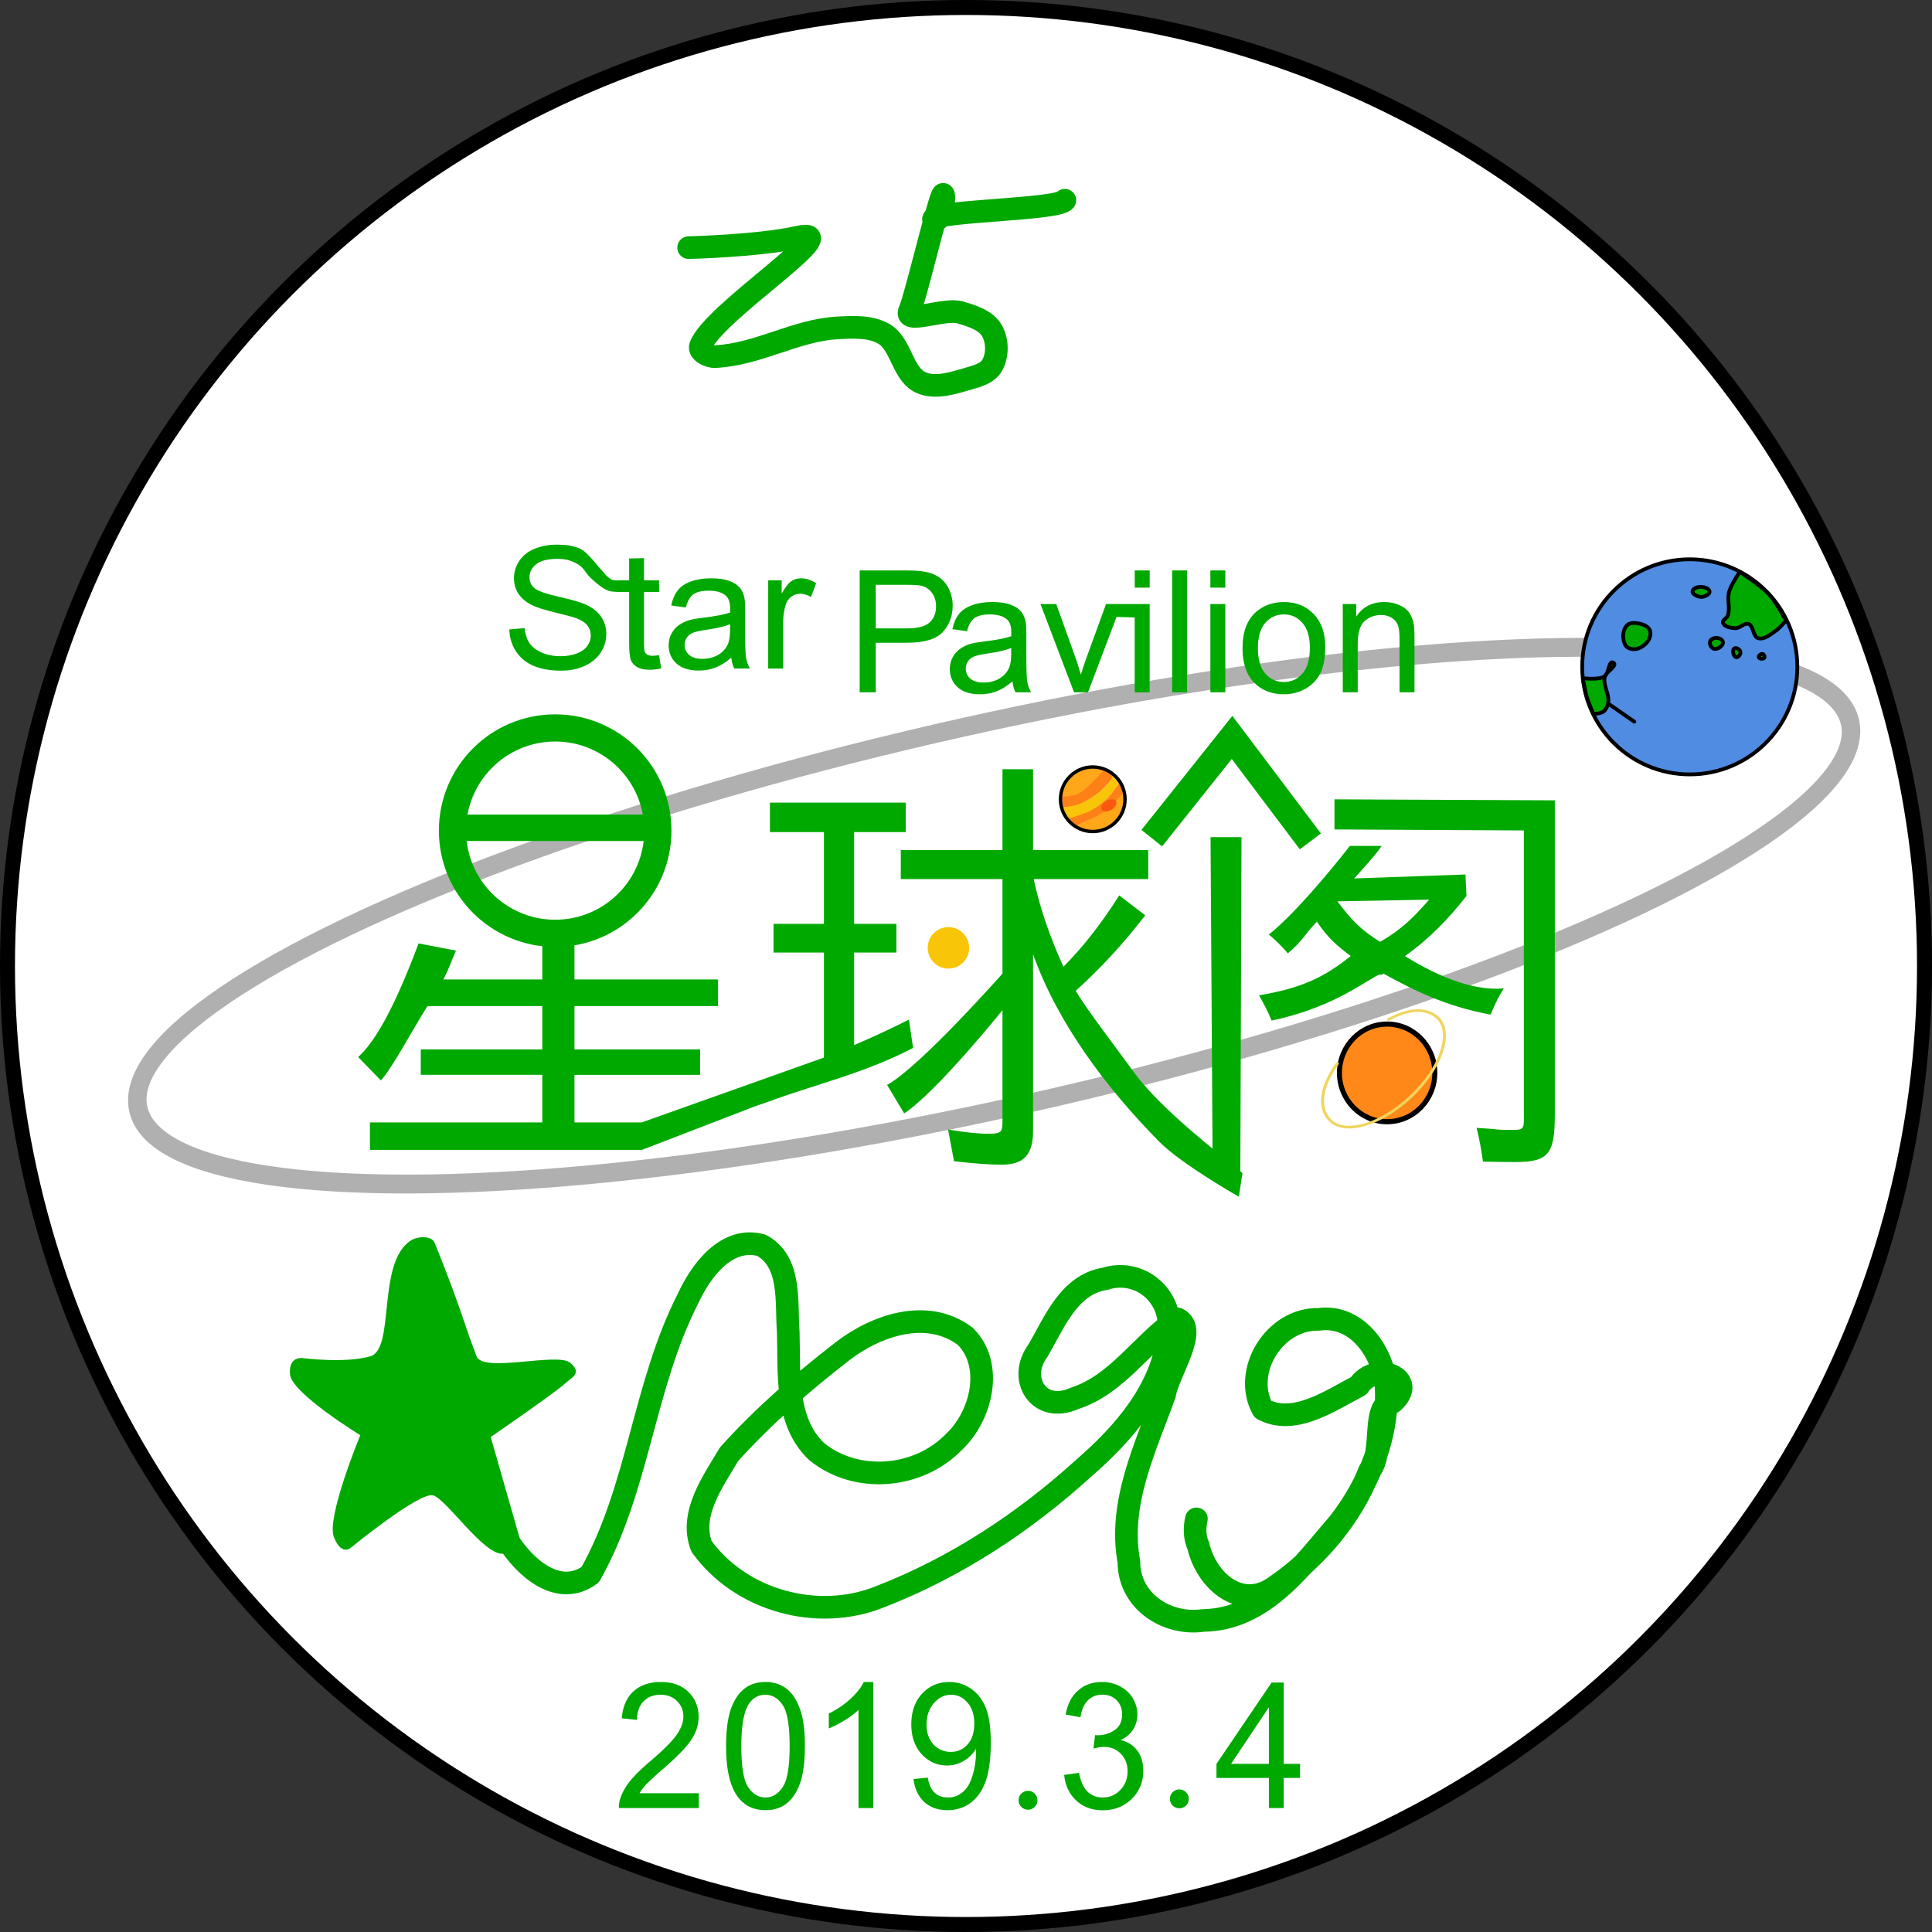 <?xml version="1.0" encoding="UTF-8" standalone="no"?>
<!-- Created with Inkscape (http://www.inkscape.org/) -->

<svg width="512" height="512" viewBox="0 0 512 512" version="1.1" id="svg1" xml:space="preserve"
  inkscape:version="1.4.2 (f4327f4, 2025-05-13)" sodipodi:docname="icon/SRPNlogo.svg"
  xmlns:inkscape="http://www.inkscape.org/namespaces/inkscape"
  xmlns:sodipodi="http://sodipodi.sourceforge.net/DTD/sodipodi-0.dtd" xmlns="http://www.w3.org/2000/svg"
  xmlns:svg="http://www.w3.org/2000/svg">
  <rect x="0" y="0" width="512" height="512" fill="#333333" stroke="none"/>
  <sodipodi:namedview id="namedview1" pagecolor="#ffffff" bordercolor="#000000" borderopacity="0.25"
    inkscape:showpageshadow="2" inkscape:pageopacity="0.0" inkscape:pagecheckerboard="0" inkscape:deskcolor="#d1d1d1"
    inkscape:document-units="px" inkscape:zoom="2" inkscape:cx="175.75" inkscape:cy="215.75"
    inkscape:window-width="2160" inkscape:window-height="1346" inkscape:window-x="-11" inkscape:window-y="-11"
    inkscape:window-maximized="1" inkscape:current-layer="layer2" />
  <defs id="defs1" />
  <g inkscape:groupmode="layer" id="layer2" inkscape:label="图层 2">
    <circle style="fill:#ffffff;fill-opacity:1;stroke:#000000;stroke-width:3.969;stroke-dasharray:none;stroke-opacity:1"
      id="path1" cx="256" cy="256" r="254.016" inkscape:label="circle" />
    <path
      style="fill:#00a900;fill-opacity:1;fill-rule:nonzero;stroke:#000000;stroke-width:4;stroke-linecap:round;stroke-linejoin:round;stroke-dasharray:none;stroke-opacity:0"
      d="m 76.866,364.266 c -0.494,-4.993 3.384,-4.351 3.384,-4.351 0,0 11.215,1.451 17.887,-0.483 6.672,-1.935 1.622,-24.856 10.756,-30.698 1.773,-1.134 5.494,-1.346 6.285,0.604 6.938,17.127 7.513,20.7 11.119,30.094 1.727,4.499 21.36,-1.11 24.776,1.692 3.416,2.802 0.261,4.049 -1.088,5.318 -2.726,2.566 -19.942,14.382 -19.942,14.382 l 7.614,26.589 c 0,0 0.494,4.357 -4.593,4.351 -5.086,-0.006 -14.709,-14.351 -18.25,-15.47 -3.54,-1.119 -21.875,13.899 -21.875,13.899 0,0 -2.47,2.254 -4.472,-2.901 -2.002,-5.155 7.01,-26.951 7.01,-26.951 0,0 -18.118,-11.081 -18.612,-16.074 z"
      id="path4" inkscape:label="star" sodipodi:nodetypes="zczssszccczzczcz" />
    <path
      style="fill:#00a900;fill-opacity:0;fill-rule:nonzero;stroke:#00a900;stroke-width:6;stroke-linecap:round;stroke-linejoin:round;stroke-dasharray:none;stroke-opacity:1"
      d="m 134.513,408.155 c 4.352,7.091 13.471,15.378 21.895,9.158 12.843,-22.716 14.055,-49.94 25.905,-73.143 3.371,-7.351 10.197,-16.698 19.47,-14.159 8.075,4.365 6.506,15.24 7.11,23.001 0.328,10.727 -0.963,23.682 7.582,31.721 10.641,8.539 26.975,7.08 36.363,-2.646 7.245,-6.797 10.606,-20.324 2.98,-27.936 -10.041,-7.582 -23.542,-2.991 -32.547,3.948 -10.687,8.268 -21.028,17.233 -30.064,27.291 -4.204,7.114 -10.636,15.845 -7.294,24.422 10.427,14.449 30.793,19.984 47.27,13.358 20.023,-7.759 38.236,-19.733 54.093,-34.16 10.556,-9.149 20.675,-20.81 22.322,-35.193 1.748,-9.876 -7.283,-17.966 -16.796,-14.914 -9.513,1.504 -13.392,11.581 -17.696,18.971 -5.659,7.546 0.265,16.969 9.696,12.691 11.339,-3.666 17.796,-14.581 27.23,-21.043 5.785,2.686 -2.508,14.321 -3.349,19.863 -5.097,14.281 -12.394,28.913 -9.517,44.513 0.006,10.367 9.968,16.94 19.739,15.532 16.248,-0.187 26.385,-14.843 36.003,-25.923 8.016,-10.317 13.378,-23.637 12.358,-36.82 -1.068,-8.843 -7.899,-18.434 -17.831,-17.044 -11.579,-0.28 -20.369,13.675 -14.773,23.815 8.261,4.468 17.939,-2.307 25.423,-6.215 4.362,-6.718 16.154,-1.927 8.958,4.391 -5.729,0.277 -2.072,13.367 -6.08,18.095 -4.827,12.284 -13.827,22.958 -24.61,30.431 -9.229,7.095 -18.615,-1.118 -20.783,-10.467 -1.027,-2.231 -1.048,-4.819 -0.513,-7.179"
      id="path5" inkscape:label="xqg" />
    <ellipse
      style="display:inline;fill:#00a900;fill-opacity:0;fill-rule:nonzero;stroke:#b0b0b0;stroke-width:4.948;stroke-linecap:round;stroke-linejoin:round;stroke-dasharray:none;stroke-opacity:1"
      id="path6" ry="50.595" rx="232.502" cy="294.775" cx="220.106"
      transform="matrix(0.976,-0.218,0.165,0.986,0,0)" inkscape:label="orbit" />
    <path id="text5"
      style="font-size:45.6px;font-family:Arial;-inkscape-font-specification:'Arial, Normal';fill:#00a900;stroke:#00a900;stroke-width:22.8;stroke-linecap:round;stroke-linejoin:round;stroke-opacity:0"
      inkscape:label="2019.03.04" transform="scale(0.981,1.019)"
      d="m 188.772,466.36 v 3.852 h -21.575 c -0.03,-0.965 0.126,-1.893 0.468,-2.783 0.549,-1.47 1.425,-2.917 2.627,-4.342 1.217,-1.425 2.969,-3.073 5.255,-4.943 3.548,-2.909 5.945,-5.21 7.192,-6.902 1.247,-1.707 1.87,-3.318 1.87,-4.832 0,-1.588 -0.571,-2.924 -1.714,-4.008 -1.128,-1.098 -2.605,-1.648 -4.431,-1.648 -1.93,0 -3.473,0.579 -4.631,1.737 -1.158,1.158 -1.744,2.761 -1.759,4.809 l -4.119,-0.423 c 0.282,-3.073 1.343,-5.411 3.184,-7.014 1.841,-1.618 4.312,-2.427 7.414,-2.427 3.132,0 5.611,0.868 7.437,2.605 1.826,1.737 2.739,3.889 2.739,6.457 0,1.306 -0.267,2.59 -0.802,3.852 -0.534,1.262 -1.425,2.59 -2.672,3.986 -1.232,1.395 -3.288,3.31 -6.168,5.744 -2.405,2.019 -3.948,3.392 -4.631,4.119 -0.683,0.713 -1.247,1.432 -1.692,2.16 z m 7.374,-12.246 c 0,-3.859 0.393,-6.962 1.18,-9.307 0.802,-2.36 1.982,-4.178 3.54,-5.455 1.573,-1.277 3.548,-1.915 5.923,-1.915 1.752,0 3.288,0.356 4.609,1.069 1.321,0.698 2.412,1.714 3.273,3.05 0.861,1.321 1.536,2.939 2.026,4.854 0.49,1.9 0.735,4.468 0.735,7.704 0,3.83 -0.393,6.925 -1.18,9.285 -0.787,2.345 -1.967,4.164 -3.54,5.455 -1.559,1.277 -3.533,1.915 -5.923,1.915 -3.147,0 -5.618,-1.128 -7.414,-3.384 -2.152,-2.716 -3.228,-7.14 -3.228,-13.27 z m 4.119,0 c 0,5.359 0.623,8.928 1.87,10.71 1.262,1.766 2.813,2.65 4.653,2.65 1.841,0 3.384,-0.891 4.631,-2.672 1.262,-1.781 1.893,-5.344 1.893,-10.687 0,-5.373 -0.631,-8.943 -1.893,-10.71 -1.247,-1.766 -2.805,-2.65 -4.676,-2.65 -1.841,0 -3.31,0.779 -4.409,2.338 -1.38,1.989 -2.071,5.663 -2.071,11.021 z m 35.654,16.098 h -4.008 v -25.538 c -0.965,0.92 -2.234,1.841 -3.807,2.761 -1.559,0.92 -2.961,1.611 -4.208,2.071 v -3.874 c 2.241,-1.054 4.201,-2.33 5.878,-3.83 1.677,-1.499 2.865,-2.954 3.562,-4.364 h 2.583 z m 10.866,-7.548 3.852,-0.356 c 0.327,1.811 0.95,3.125 1.87,3.941 0.92,0.816 2.1,1.225 3.54,1.225 1.232,0 2.308,-0.282 3.228,-0.846 0.935,-0.564 1.7,-1.314 2.293,-2.249 0.594,-0.95 1.091,-2.227 1.492,-3.83 0.401,-1.603 0.601,-3.236 0.601,-4.898 0,-0.178 -0.007,-0.445 -0.022,-0.802 -0.802,1.277 -1.9,2.316 -3.295,3.117 -1.38,0.787 -2.88,1.18 -4.498,1.18 -2.702,0 -4.987,-0.98 -6.858,-2.939 -1.87,-1.959 -2.805,-4.542 -2.805,-7.748 0,-3.31 0.972,-5.975 2.917,-7.993 1.959,-2.019 4.409,-3.028 7.348,-3.028 2.123,0 4.06,0.571 5.811,1.714 1.766,1.143 3.102,2.776 4.008,4.898 0.92,2.108 1.38,5.166 1.38,9.173 0,4.171 -0.453,7.496 -1.358,9.975 -0.905,2.464 -2.256,4.342 -4.052,5.633 -1.781,1.291 -3.874,1.937 -6.279,1.937 -2.553,0 -4.639,-0.705 -6.257,-2.115 -1.618,-1.425 -2.59,-3.421 -2.917,-5.989 z m 16.41,-14.406 c 0,-2.301 -0.616,-4.127 -1.848,-5.477 -1.217,-1.351 -2.687,-2.026 -4.409,-2.026 -1.781,0 -3.332,0.727 -4.653,2.182 -1.321,1.455 -1.982,3.34 -1.982,5.655 0,2.078 0.623,3.77 1.87,5.077 1.262,1.291 2.813,1.937 4.653,1.937 1.855,0 3.377,-0.646 4.564,-1.937 1.202,-1.306 1.804,-3.11 1.804,-5.411 z m 24.288,13.337 4.008,-0.534 c 0.46,2.271 1.239,3.911 2.338,4.921 1.113,0.995 2.464,1.492 4.052,1.492 1.885,0 3.473,-0.653 4.765,-1.959 1.306,-1.306 1.959,-2.924 1.959,-4.854 0,-1.841 -0.601,-3.355 -1.804,-4.542 -1.202,-1.202 -2.731,-1.804 -4.587,-1.804 -0.757,0 -1.7,0.148 -2.828,0.445 l 0.445,-3.518 c 0.267,0.03 0.482,0.044 0.646,0.044 1.707,0 3.243,-0.445 4.609,-1.336 1.366,-0.891 2.048,-2.264 2.048,-4.119 0,-1.47 -0.497,-2.687 -1.492,-3.652 -0.995,-0.965 -2.279,-1.447 -3.852,-1.447 -1.559,0 -2.857,0.49 -3.896,1.47 -1.039,0.98 -1.707,2.449 -2.004,4.409 l -4.008,-0.712 c 0.49,-2.687 1.603,-4.765 3.34,-6.234 1.737,-1.484 3.896,-2.227 6.479,-2.227 1.781,0 3.421,0.386 4.921,1.158 1.499,0.757 2.642,1.796 3.429,3.117 0.802,1.321 1.202,2.724 1.202,4.208 0,1.41 -0.379,2.694 -1.136,3.852 -0.757,1.158 -1.878,2.078 -3.362,2.761 1.93,0.445 3.429,1.373 4.498,2.783 1.069,1.395 1.603,3.147 1.603,5.255 0,2.85 -1.039,5.269 -3.117,7.259 -2.078,1.974 -4.705,2.961 -7.882,2.961 -2.865,0 -5.247,-0.854 -7.147,-2.561 -1.885,-1.707 -2.961,-3.919 -3.228,-6.635 z m 55.298,8.617 v -7.815 h -14.161 v -3.674 l 14.896,-21.152 h 3.273 v 21.152 h 4.409 v 3.674 h -4.409 v 7.815 z m 0,-11.489 v -14.717 l -10.22,14.717 z m -62.519,9.469 a 2.549,2.452 0 0 1 -2.549,2.452 2.549,2.452 0 0 1 -2.549,-2.452 2.549,2.452 0 0 1 2.549,-2.452 2.549,2.452 0 0 1 2.549,2.452 z m 40.875,-0.363 a 2.549,2.452 0 0 1 -2.549,2.452 2.549,2.452 0 0 1 -2.549,-2.452 2.549,2.452 0 0 1 2.549,-2.452 2.549,2.452 0 0 1 2.549,2.452 z" />
    <path
      style="fill:#00a900;fill-opacity:0;fill-rule:nonzero;stroke:#00a900;stroke-width:6;stroke-linecap:round;stroke-linejoin:round;stroke-dasharray:none;stroke-opacity:1"
      d="m 182.496,65.626 c 0,0 18.629,-0.443 29.006,-2.78 13.743,-3.094 -22.794,20.146 -25.864,28.885 -0.526,1.498 2.282,2.862 3.867,2.78 11.641,-0.606 21.395,-7.046 32.511,-7.614 4.097,-0.209 8.655,-0.482 12.207,1.571 4.679,2.705 4.889,10.688 9.819,12.902 3.75,1.684 8.352,0.216 12.298,-0.938 2.37,-0.693 5.259,-1.386 6.526,-3.505 1.592,-2.662 1.557,-6.623 0,-9.306 -1.63,-2.809 -5.341,-3.93 -8.46,-4.834 -4.26,-1.236 -15.186,3.408 -13.294,-0.604 1.389,-2.946 6.902,-26.344 8.581,-30.335 0.809,-1.923 0.511,4.823 -1.088,6.164 -0.309,0.259 -1.385,0.362 -1.209,0 1.073,-2.196 33.304,-2.437 34.807,-4.955"
      id="path7" inkscape:label="z5" sodipodi:nodetypes="csssaaaaaaassasc" />
    <path
      d="m 163.824,156.87 v -3.084 m 29.977,20.506 c -1.468,1.248 -2.885,2.129 -4.251,2.643 -1.351,0.514 -2.805,0.771 -4.361,0.771 -2.57,0 -4.545,-0.624 -5.925,-1.872 -1.38,-1.263 -2.07,-2.871 -2.07,-4.824 0,-1.145 0.257,-2.188 0.771,-3.128 0.529,-0.954 1.211,-1.718 2.048,-2.291 0.852,-0.573 1.806,-1.006 2.863,-1.3 0.778,-0.206 1.953,-0.404 3.524,-0.595 3.201,-0.382 5.558,-0.837 7.07,-1.366 0.015,-0.543 0.022,-0.888 0.022,-1.035 0,-1.615 -0.374,-2.753 -1.123,-3.414 -1.013,-0.896 -2.518,-1.344 -4.515,-1.344 -1.865,0 -3.245,0.33 -4.141,0.991 -0.881,0.646 -1.534,1.799 -1.96,3.458 l -3.877,-0.529 c 0.352,-1.659 0.932,-2.996 1.74,-4.009 0.808,-1.028 1.975,-1.813 3.502,-2.357 1.527,-0.558 3.297,-0.837 5.308,-0.837 1.997,0 3.62,0.235 4.868,0.705 1.248,0.47 2.166,1.065 2.753,1.784 0.587,0.705 0.999,1.601 1.233,2.687 0.132,0.675 0.198,1.894 0.198,3.656 v 5.286 c 0,3.686 0.081,6.02 0.242,7.004 0.176,0.969 0.514,1.902 1.013,2.797 h -4.141 c -0.411,-0.822 -0.675,-1.784 -0.793,-2.885 z M 193.471,165.438 c -1.439,0.587 -3.598,1.087 -6.476,1.498 -1.63,0.235 -2.783,0.499 -3.458,0.793 -0.675,0.294 -1.197,0.727 -1.564,1.3 -0.367,0.558 -0.551,1.182 -0.551,1.872 0,1.057 0.396,1.938 1.189,2.643 0.808,0.705 1.982,1.057 3.524,1.057 1.527,0 2.885,-0.33 4.075,-0.991 1.189,-0.675 2.063,-1.593 2.621,-2.753 0.426,-0.896 0.639,-2.217 0.639,-3.965 z m 10.11,11.74 v -23.392 h 3.568 v 3.546 c 0.91,-1.659 1.747,-2.753 2.511,-3.282 0.778,-0.529 1.63,-0.793 2.555,-0.793 1.336,0 2.695,0.426 4.075,1.278 l -1.366,3.678 c -0.969,-0.573 -1.938,-0.859 -2.907,-0.859 -0.866,0 -1.645,0.264 -2.335,0.793 -0.69,0.514 -1.182,1.233 -1.476,2.159 -0.441,1.41 -0.661,2.951 -0.661,4.625 v 12.246 z m 24.238,6.285 v -32.29 h 12.18 c 2.144,0 3.781,0.103 4.912,0.308 1.586,0.264 2.915,0.771 3.987,1.52 1.072,0.734 1.931,1.769 2.577,3.106 0.661,1.336 0.991,2.805 0.991,4.405 0,2.746 -0.874,5.073 -2.621,6.982 -1.747,1.894 -4.904,2.841 -9.471,2.841 h -8.282 v 13.128 z m 4.273,-16.938 h 8.348 c 2.761,0 4.721,-0.514 5.881,-1.542 1.16,-1.028 1.74,-2.474 1.74,-4.339 0,-1.351 -0.345,-2.504 -1.035,-3.458 -0.675,-0.969 -1.571,-1.608 -2.687,-1.916 -0.72,-0.191 -2.048,-0.286 -3.987,-0.286 h -8.26 z m 36.221,14.053 c -1.468,1.248 -2.885,2.129 -4.251,2.643 -1.351,0.514 -2.805,0.771 -4.361,0.771 -2.57,0 -4.545,-0.624 -5.925,-1.872 -1.38,-1.263 -2.07,-2.871 -2.07,-4.824 0,-1.145 0.257,-2.188 0.771,-3.128 0.529,-0.954 1.211,-1.718 2.048,-2.291 0.852,-0.573 1.806,-1.006 2.863,-1.3 0.778,-0.206 1.953,-0.404 3.524,-0.595 3.201,-0.382 5.558,-0.837 7.07,-1.366 0.015,-0.543 0.022,-0.888 0.022,-1.035 0,-1.615 -0.374,-2.753 -1.123,-3.414 -1.013,-0.896 -2.518,-1.344 -4.515,-1.344 -1.865,0 -3.245,0.33 -4.141,0.991 -0.881,0.646 -1.534,1.799 -1.96,3.458 l -3.877,-0.529 c 0.352,-1.659 0.932,-2.996 1.74,-4.009 0.808,-1.028 1.975,-1.813 3.502,-2.357 1.527,-0.558 3.297,-0.837 5.308,-0.837 1.997,0 3.62,0.235 4.868,0.705 1.248,0.47 2.166,1.065 2.753,1.784 0.587,0.705 0.999,1.601 1.233,2.687 0.132,0.675 0.198,1.894 0.198,3.656 v 5.286 c 0,3.686 0.081,6.02 0.242,7.004 0.176,0.969 0.514,1.902 1.013,2.797 h -4.141 c -0.411,-0.822 -0.675,-1.784 -0.793,-2.885 z m -0.33,-8.854 c -1.439,0.587 -3.598,1.087 -6.476,1.498 -1.63,0.235 -2.783,0.499 -3.458,0.793 -0.675,0.294 -1.197,0.727 -1.564,1.3 -0.367,0.558 -0.551,1.182 -0.551,1.872 0,1.057 0.396,1.938 1.189,2.643 0.808,0.705 1.982,1.057 3.524,1.057 1.527,0 2.885,-0.33 4.075,-0.991 1.189,-0.675 2.063,-1.593 2.621,-2.753 0.426,-0.896 0.639,-2.217 0.639,-3.965 z m 32.731,-15.991 v -4.559 h 3.965 v 4.559 z m 9.912,27.731 v -32.29 h 3.965 v 32.29 z m 10.132,-27.731 v -4.559 h 3.965 v 4.559 z m 0,27.731 v -23.392 h 3.965 v 23.392 z m 8.524,-11.696 c 0,-4.332 1.204,-7.54 3.612,-9.625 2.012,-1.733 4.464,-2.599 7.357,-2.599 3.216,0 5.844,1.057 7.885,3.172 2.041,2.1 3.062,5.007 3.062,8.722 0,3.01 -0.455,5.382 -1.366,7.114 -0.896,1.718 -2.21,3.054 -3.943,4.009 -1.718,0.954 -3.598,1.432 -5.639,1.432 -3.275,0 -5.925,-1.05 -7.951,-3.15 -2.012,-2.1 -3.018,-5.125 -3.018,-9.075 z m 4.075,0 c 0,2.996 0.653,5.242 1.96,6.74 1.307,1.483 2.951,2.225 4.934,2.225 1.968,0 3.605,-0.749 4.912,-2.247 1.307,-1.498 1.96,-3.781 1.96,-6.85 0,-2.893 -0.661,-5.081 -1.982,-6.564 -1.307,-1.498 -2.937,-2.247 -4.89,-2.247 -1.982,0 -3.627,0.742 -4.934,2.225 -1.307,1.483 -1.96,3.722 -1.96,6.718 z m 22.489,11.696 v -23.392 h 3.568 v 3.326 c 1.718,-2.57 4.2,-3.855 7.445,-3.855 1.41,0 2.702,0.257 3.877,0.771 1.189,0.499 2.078,1.16 2.665,1.982 0.587,0.822 0.999,1.799 1.233,2.929 0.147,0.734 0.22,2.019 0.22,3.855 v 14.383 h -3.965 v -14.229 c 0,-1.615 -0.154,-2.819 -0.463,-3.612 -0.308,-0.808 -0.859,-1.446 -1.652,-1.916 -0.778,-0.485 -1.696,-0.727 -2.753,-0.727 -1.689,0 -3.15,0.536 -4.383,1.608 -1.219,1.072 -1.828,3.106 -1.828,6.101 v 12.775 z m -192.021,-29.676 c 0,0 -1.134,0.069 -1.632,-0.157 -1.32,-0.599 -2.167,-1.932 -3.166,-2.983 -0.67,-0.704 -1.212,-1.523 -1.89,-2.22 -1.015,-1.044 -1.94,-2.279 -3.246,-2.922 -1.922,-0.947 -3.928,-1.167 -6.321,-1.167 -2.173,0 -4.148,0.367 -5.925,1.101 -1.777,0.734 -3.128,1.813 -4.053,3.238 -0.925,1.41 -1.388,2.929 -1.388,4.559 0,1.483 0.374,2.827 1.123,4.031 0.764,1.189 1.916,2.188 3.458,2.996 1.189,0.631 3.267,1.307 6.233,2.026 2.966,0.705 4.882,1.226 5.749,1.564 1.351,0.514 2.32,1.153 2.907,1.916 0.587,0.749 0.881,1.63 0.881,2.643 0,0.999 -0.308,1.924 -0.925,2.775 -0.602,0.837 -1.527,1.498 -2.775,1.982 -1.248,0.485 -2.687,0.727 -4.317,0.727 -1.836,0 -3.487,-0.316 -4.956,-0.947 -1.468,-0.646 -2.555,-1.483 -3.26,-2.511 -0.69,-1.043 -1.131,-2.371 -1.322,-3.987 l -4.031,0.352 c 0.059,2.159 0.646,4.097 1.762,5.815 1.131,1.703 2.68,2.981 4.647,3.833 1.982,0.852 4.435,1.278 7.357,1.278 2.305,0 4.376,-0.418 6.211,-1.255 1.85,-0.852 3.267,-2.034 4.251,-3.546 0.984,-1.527 1.476,-3.15 1.476,-4.868 0,-1.733 -0.448,-3.26 -1.344,-4.581 -0.896,-1.336 -2.283,-2.438 -4.163,-3.304 -1.292,-0.587 -3.678,-1.27 -7.158,-2.048 -3.465,-0.793 -5.609,-1.564 -6.432,-2.313 -0.837,-0.749 -1.255,-1.703 -1.255,-2.863 0,-1.336 0.587,-2.474 1.762,-3.414 1.189,-0.954 3.076,-1.432 5.661,-1.432 2.482,0 3.962,0.544 5.617,1.564 1.381,0.851 2.059,2.524 3.272,3.6 1.411,1.252 2.852,2.597 4.61,3.281 0.808,0.315 2.581,0.322 2.581,0.322 m 0,4e-5 h 2.907 v 13.458 c 0,2.379 0.162,3.943 0.485,4.692 0.323,0.734 0.881,1.329 1.674,1.784 0.793,0.455 1.909,0.683 3.348,0.683 0.881,0 1.88,-0.117 2.996,-0.352 l -0.573,-3.502 c -0.72,0.103 -1.3,0.154 -1.74,0.154 -0.587,0 -1.043,-0.095 -1.366,-0.286 -0.308,-0.191 -0.536,-0.448 -0.683,-0.771 -0.132,-0.323 -0.198,-1.05 -0.198,-2.181 v -13.678 h 3.987 v -3.084 h -3.987 v -5.875 l -3.943,0.083 v 5.793 h -2.907 m 136.889,6.285 h 3.965 v 23.392 h -3.965 v -19.821 l -4.81,-0.173 m 0,0 -7.568,19.994 h -3.7 l -8.899,-23.392 h 4.185 l 5.022,14.009 c 0.543,1.512 1.043,3.084 1.498,4.714 0.352,-1.233 0.844,-2.717 1.476,-4.449 l 5.198,-14.273 h 4.075 3.524 z"
      id="text7"
      style="font-size:45.109px;font-family:Arial;-inkscape-font-specification:'Arial, Normal';fill:#00a900;stroke:#00a900;stroke-width:6;stroke-linecap:round;stroke-linejoin:round;stroke-opacity:0"
      aria-label="Star Pavilion"
      sodipodi:nodetypes="ccsscsccccsccsccccccccscscccccscsscsccccccccsccscccscsccsscscccccccsssccccccsscsscccsscsscscsccsscccccsccsccsccccscccscscscccccccscccscccsccccscscssccssscsscccssssscsssccsccccccccccccccccccccaaaacccccccccccccscscsccscsscssscsaaacccscscsccsccscscccccccc"
      inkscape:label="Star Pavilion" />
    <g id="g19" inkscape:label="planet">
      <circle
        style="fill:#508ce2;fill-opacity:1;fill-rule:nonzero;stroke:#000000;stroke-width:1;stroke-linecap:round;stroke-linejoin:round;stroke-dasharray:none;stroke-dashoffset:0;stroke-opacity:1"
        id="path11" cx="447.806" cy="176.722" r="28.504" />
      <path
        style="fill:#00a900;fill-opacity:1;fill-rule:nonzero;stroke:#000000;stroke-width:1;stroke-linecap:round;stroke-linejoin:round;stroke-dasharray:none;stroke-dashoffset:0;stroke-opacity:1"
        d="m 434.562,165.279 c -1.13,-0.249 -2.654,-0.369 -3.438,0.483 -1.202,1.306 -1.258,3.822 -0.301,5.318 0.468,0.732 1.558,1.034 2.423,0.958 1.352,-0.119 2.706,-1.011 3.466,-2.135 0.552,-0.817 0.896,-2.013 0.5,-2.915 -0.423,-0.962 -1.623,-1.483 -2.649,-1.709 z"
        id="path12" sodipodi:nodetypes="aaaaaaa" />
      <path
        style="fill:#00a900;fill-opacity:1;fill-rule:nonzero;stroke:#000000;stroke-width:1;stroke-linecap:round;stroke-linejoin:round;stroke-dasharray:none;stroke-dashoffset:0;stroke-opacity:1"
        d="m 419.484,179.721 c 0,0 4.044,0.539 5.677,-0.427 1.258,-0.744 1.153,-4.45 2.393,-3.675 1.268,0.793 -2.009,2.381 -2.307,3.846 -0.454,2.226 1.324,4.512 0.94,6.751 -0.147,0.854 -0.519,1.767 -1.196,2.307 -0.737,0.588 -2.737,0.715 -2.737,0.715 0,0 -1.336,-3.123 -1.806,-4.751 -0.45,-1.557 -0.963,-4.767 -0.963,-4.767 z"
        id="path13" sodipodi:nodetypes="caaaaacac" />
      <path
        style="fill:#00a900;fill-opacity:1;fill-rule:nonzero;stroke:#000000;stroke-width:1;stroke-linecap:round;stroke-linejoin:round;stroke-dasharray:none;stroke-dashoffset:0;stroke-opacity:1"
        d="m 433.109,191.258 -6.409,-4.444 z" id="path14" sodipodi:nodetypes="aaa" />
      <path
        style="fill:#00a900;fill-opacity:1;fill-rule:nonzero;stroke:#000000;stroke-width:1;stroke-linecap:round;stroke-linejoin:round;stroke-dasharray:none;stroke-dashoffset:0;stroke-opacity:1"
        d="m 448.577,156.562 c -0.292,0.894 1.367,1.629 2.307,1.624 0.878,-0.005 2.398,-0.701 2.136,-1.538 -0.441,-1.414 -3.983,-1.494 -4.444,-0.086 z"
        id="path15" sodipodi:nodetypes="aaaa" />
      <path
        style="fill:#00a900;fill-opacity:1;fill-rule:nonzero;stroke:#000000;stroke-width:1;stroke-linecap:round;stroke-linejoin:round;stroke-dasharray:none;stroke-dashoffset:0;stroke-opacity:1"
        d="m 461.056,151.557 c 0,0 -2.285,3.345 -2.822,5.261 -0.57,2.033 0.335,4.324 -0.342,6.324 -0.243,0.719 -1.492,1.151 -1.282,1.88 0.336,1.165 2.122,1.394 3.333,1.453 1.197,0.058 2.285,-1.498 3.418,-1.111 1.436,0.49 1.107,3.336 2.564,3.76 1.666,0.486 3.352,-1.074 4.786,-2.051 1.012,-0.69 2.581,-2.614 2.581,-2.614 0,0 -2.585,-4.956 -4.486,-6.957 -2.394,-2.519 -7.751,-5.946 -7.751,-5.946 z"
        id="path16" sodipodi:nodetypes="caaaaaaacsc" />
      <path
        style="fill:#00a900;fill-opacity:1;fill-rule:nonzero;stroke:#000000;stroke-width:1;stroke-linecap:round;stroke-linejoin:round;stroke-dasharray:none;stroke-dashoffset:0;stroke-opacity:1"
        d="m 454.987,169.039 c -0.673,-0.051 -1.593,0.296 -1.795,0.94 -0.221,0.705 0.307,1.794 1.026,1.966 0.953,0.228 2.386,-0.729 2.393,-1.709 0.005,-0.672 -0.953,-1.145 -1.624,-1.196 z"
        id="path17" sodipodi:nodetypes="aaaaa" />
      <path
        style="fill:#00a900;fill-opacity:1;fill-rule:nonzero;stroke:#000000;stroke-width:1;stroke-linecap:round;stroke-linejoin:round;stroke-dasharray:none;stroke-dashoffset:0;stroke-opacity:1"
        d="m 459.601,171.859 c -0.626,0.478 -0.257,2.138 0.513,2.307 0.595,0.131 1.242,-0.857 1.111,-1.453 -0.132,-0.597 -1.138,-1.226 -1.624,-0.855 z"
        id="path18" sodipodi:nodetypes="aaaa" />
      <path
        style="fill:#00a900;fill-opacity:1;fill-rule:nonzero;stroke:#000000;stroke-width:1;stroke-linecap:round;stroke-linejoin:round;stroke-dasharray:none;stroke-dashoffset:0;stroke-opacity:1"
        d="m 466.096,174.167 c 0.139,0.467 1.159,0.56 1.453,0.171 0.223,-0.296 -0.068,-0.937 -0.427,-1.026 -0.432,-0.106 -1.152,0.428 -1.026,0.855 z"
        id="path19" sodipodi:nodetypes="aaaa" />
    </g>
    <g id="g20" inkscape:label="center text">
      <g id="g1" inkscape:label="星球阁">
        <path
          d="m 277.303,230.209 0.16,0.852 c 1.598,7.031 4.19,14.399 7.777,22.105 5.255,-5.149 10.244,-11.381 14.967,-18.696 l 6.978,5.22 c -5.788,7.35 -12.002,13.937 -18.642,19.761 2.418,4.174 10.394,14.361 15.713,21.456 7.642,10.195 23.849,21.94 29.004,26.293 l -0.96,6.179 c 0,0 -15.315,-8.432 -21.413,-14.464 -14.176,-14.023 -27.226,-31.012 -33.795,-49.051 v 46.5 c 0,3.338 -0.834,5.682 -2.503,7.031 -1.314,1.065 -3.285,1.598 -5.912,1.598 -3.231,0 -7.492,-0.302 -12.783,-0.905 l -1.598,-8.309 c 4.332,0.746 8.078,1.119 11.239,1.119 1.669,0 2.663,-0.266 2.983,-0.799 0.249,-0.355 0.373,-1.136 0.373,-2.344 v -63.544 h -27.271 v -7.617 h 27.271 v -21.146 h 8.203 v 21.146 h 30.893 v 7.617 z m -39.362,53.903 c 9.019,-4.865 31.443,-29.694 31.443,-29.694 l -0.145,9.705 c 0,0 -17.946,21.836 -26.717,27.446 z M 340.339,244.742 c 9.019,-7.102 21.732,-23.223 21.732,-23.223 h 8.522 c -1.42,2.273 -7.383,8.52 -7.383,8.52 l 29.865,-1.041 0.268,5.633 c -4.687,5.824 -9.832,11.131 -16.508,15.747 6.903,4.141 17.361,9.318 26.536,8.434 -1.846,2.841 -2.551,4.611 -3.546,6.884 -12.144,-2.202 -20.472,-6.315 -28.71,-10.718 -1.065,0.639 -0.393,-0.24 -2.098,0.684 -4.758,2.628 -12.877,8.474 -27.933,11.599 -1.136,-2.699 -2.021,-4.207 -3.371,-6.622 11.647,-1.918 17.547,-4.791 24.586,-10.28 -4.119,-3.054 -5.953,-4.598 -9.077,-9.001 -3.48,3.551 -3.864,5.09 -7.77,8.286 -1.989,-2.202 -3.693,-3.835 -5.113,-4.9 z m 17.6,-27.538 v -7.883 l 59.104,0.262 v 82.453 c 0,10.156 -1.72,12.263 -10.527,12.263 -4.9,0 -3.136,-0.035 -8.746,-0.107 -0.426,-3.125 -0.994,-6.072 -1.704,-8.842 6.534,0.355 4.734,0.533 8.64,0.533 4.474,0 4.029,0.201 4.029,-5.339 v -73.078 z m -33.24,2.023 h 8.309 l -0.316,87.994 -7.415,0.175 z m 58.644,16.365 -24.615,0.437 c 3.551,4.616 6.058,7.335 11.455,10.602 5.966,-3.338 9.041,-6.493 13.16,-11.038 z m -163.192,41.65 0.852,-0.32 v -27.484 h -13.529 v -7.51 h 13.529 v -24.022 h -14.488 v -7.723 h 36.433 v 7.723 H 229.099 v 24.022 h 11.345 v 7.51 H 229.099 v 24.235 c 4.474,-1.846 9.374,-4.066 14.701,-6.658 l 1.119,7.404 c -12.996,6.64 -26.478,9.603 -38.799,14.077 l -3.403,1.134 m 0,0 -30.535,11.49 H 99.225 v -7.191 h 46.233 v -12.464 h -32.598 v -6.658 h 32.598 v -11.345 h -30.787 c -2.699,3.942 -9.569,16.485 -12.516,19.468 l -6.089,-6.132 c 6.498,-5.61 12.661,-20.551 16.212,-29.748 l 10.026,1.886 c -1.172,2.628 -1.917,4.814 -3.372,7.549 h 26.526 v -11.771 h 8.629 v 11.771 h 38.51 v 6.978 h -38.51 v 11.345 h 33.716 v 6.658 h -33.716 v 12.464 h 18.031 l 48.033,-16.688"
          id="text19"
          style="font-size:109.085px;font-family:'BIZ UDPGothic';-inkscape-font-specification:'BIZ UDPGothic, Normal';display:inline;fill:#00a900;stroke:#00a900;stroke-width:2.418;stroke-linecap:round;stroke-linejoin:round;stroke-opacity:0"
          inkscape:label="星球阁" aria-label="星球阁"
          sodipodi:nodetypes="ccccccsccaccccccccccccccccccccccsccccccccccccccccccccccccccccccccccccccccccccccccccccccccccccccssccccccccccccccccccccccccc"
          transform="scale(0.988,1.012)" />
        <ellipse
          style="fill:#00a900;fill-opacity:0;fill-rule:nonzero;stroke:#00a900;stroke-width:7.204;stroke-linecap:round;stroke-linejoin:round;stroke-dasharray:none;stroke-dashoffset:0;stroke-opacity:1"
          id="path20" cx="147.125" cy="220.125" rx="27.215" ry="27.215" />
        <path
          style="fill:#00a900;fill-opacity:0;fill-rule:nonzero;stroke:#00a900;stroke-width:7;stroke-linecap:round;stroke-linejoin:round;stroke-dasharray:none;stroke-dashoffset:0;stroke-opacity:1"
          d="m 120.776,219.375 h 51.572" id="path21" />
        <path
          style="fill:#00a900;fill-opacity:0;fill-rule:nonzero;stroke:#00a900;stroke-width:7;stroke-linecap:square;stroke-linejoin:miter;stroke-dasharray:none;stroke-dashoffset:0;stroke-opacity:1"
          d="m 307.415,219.38 19.092,-23.953 18.65,24.749" id="path22" sodipodi:nodetypes="ccc" />
        <circle
          style="fill:#f9c509;fill-opacity:1;fill-rule:nonzero;stroke:#f9c509;stroke-width:0;stroke-linecap:square;stroke-linejoin:miter;stroke-dasharray:none;stroke-dashoffset:0;stroke-opacity:1"
          id="path23" cx="251.344" cy="251.188" r="5.5" />
      </g>
      <g id="g24" inkscape:label="jupiter">
        <path
          style="display:inline;fill:#ffa719;fill-opacity:1;fill-rule:nonzero;stroke:#000000;stroke-width:0;stroke-linecap:square;stroke-linejoin:miter;stroke-dasharray:none;stroke-dashoffset:0;stroke-opacity:1"
          d="m 281.451,211.16 c 0,0 2.556,-0.054 3.734,-0.486 1.375,-0.505 2.588,-1.422 3.69,-2.386 1.356,-1.187 3.513,-4.11 3.513,-4.11 0,0 -3.11,-1.719 -7.164,0.775 -3.336,2.052 -3.774,6.208 -3.774,6.208 z"
          id="path25" sodipodi:nodetypes="caaccc" />
        <path
          style="fill:#fe8117;fill-opacity:1;fill-rule:nonzero;stroke:#000000;stroke-width:0;stroke-linecap:square;stroke-linejoin:miter;stroke-dasharray:none;stroke-dashoffset:0;stroke-opacity:1"
          d="m 281.76,214.032 c 1.628,-0.184 3.293,-0.373 4.79,-1.088 2.604,-1.166 4.962,-2.889 6.874,-5.006 0.649,-0.726 1.258,-1.509 1.579,-2.441 -0.071,-0.146 -0.36,-0.213 -0.517,-0.327 -0.679,-0.368 -1.358,-0.737 -2.037,-1.105 -0.931,1.177 -1.959,2.271 -3.046,3.305 -1.295,1.255 -2.632,2.569 -4.329,3.258 -1.166,0.361 -2.4,0.417 -3.612,0.438 -0.046,1.003 0.074,1.99 0.299,2.967 z"
          id="path26" />
        <path
          style="fill:#f9c509;fill-opacity:1;fill-rule:nonzero;stroke:#000000;stroke-width:1;stroke-linecap:square;stroke-linejoin:miter;stroke-dasharray:none;stroke-dashoffset:0;stroke-opacity:0"
          d="m 283.263,216.949 c 2.408,-0.707 4.886,-1.384 6.992,-2.799 1.832,-1.18 3.505,-2.637 4.761,-4.429 0.538,-0.72 1.054,-1.456 1.552,-2.205 -0.548,-0.64 -1.096,-1.28 -1.645,-1.92 -0.411,1.299 -1.411,2.277 -2.341,3.225 -2.224,2.099 -4.856,3.87 -7.83,4.681 -0.991,0.216 -2.001,0.326 -3.01,0.414 0.215,0.556 0.356,1.148 0.617,1.681 0.301,0.45 0.602,0.901 0.902,1.351 z"
          id="path27" />
        <path
          style="display:inline;fill:#fe8117;fill-opacity:1;fill-rule:nonzero;stroke:#fe8117;stroke-width:1;stroke-linecap:square;stroke-linejoin:miter;stroke-dasharray:none;stroke-dashoffset:0;stroke-opacity:0"
          d="m 285.207,218.827 c 2.414,-1.001 4.866,-1.969 7.085,-3.363 1.877,-1.242 3.621,-2.738 4.893,-4.611 0.282,-0.306 0.485,-0.631 0.293,-1.036 -0.09,-0.441 -0.161,-0.888 -0.417,-1.269 -0.169,-0.326 -0.338,-0.652 -0.507,-0.978 -1.277,1.836 -2.554,3.733 -4.356,5.103 -1.544,1.248 -3.244,2.333 -5.137,2.966 -1.291,0.476 -2.602,0.897 -3.92,1.291 0.689,0.632 1.377,1.264 2.066,1.897 z"
          id="path28" />
        <path
          style="display:inline;fill:#ffa719;fill-opacity:1;fill-rule:nonzero;stroke:#fe8117;stroke-width:0;stroke-linecap:square;stroke-linejoin:miter;stroke-dasharray:none;stroke-dashoffset:0;stroke-opacity:0"
          d="m 285.281,218.766 c 2.236,-0.914 4.482,-1.845 6.549,-3.107 1.626,-1.086 2.986,-2.513 4.354,-3.898 0.498,-0.517 0.99,-1.041 1.472,-1.574 0.212,1.384 0.411,2.812 0.145,4.202 -0.48,1.684 -1.818,2.96 -3.218,3.931 -1.74,1.195 -3.753,2.267 -5.927,2.164 -1.098,-0.139 -2.039,-0.802 -2.939,-1.399 -0.147,-0.104 -0.293,-0.209 -0.436,-0.319 z"
          id="path29" />
        <ellipse
          style="fill:#fa5710;fill-opacity:1;fill-rule:nonzero;stroke:#fe8117;stroke-width:0;stroke-linecap:square;stroke-linejoin:miter;stroke-dasharray:none;stroke-dashoffset:0;stroke-opacity:0"
          id="path30" cx="138.878" cy="335.582" rx="2.172" ry="1.359" transform="rotate(-31.528)"
          inkscape:label="Great Red Spot" />
        <circle
          style="display:inline;fill:#f9c509;fill-opacity:0;fill-rule:nonzero;stroke:#000000;stroke-width:0.9;stroke-linecap:square;stroke-linejoin:miter;stroke-dasharray:none;stroke-dashoffset:0;stroke-opacity:1"
          id="path24" cx="289.594" cy="211.812" r="8.55" />
      </g>
      <g id="g35" inkscape:label="Saturn" transform="matrix(1.478,0,0,1.513,-60.417,-36.142)">
        <circle
          style="display:inline;fill:#ff8818;fill-opacity:1;fill-rule:nonzero;stroke:#000000;stroke-width:0.9;stroke-linecap:square;stroke-linejoin:miter;stroke-dasharray:none;stroke-dashoffset:0;stroke-opacity:1"
          id="circle35" cx="289.594" cy="211.812" r="8.55" />
        <path id="path35"
          style="fill:#ff8818;fill-opacity:0;stroke:#f0d55e;stroke-width:0.746;stroke-linecap:round;stroke-dasharray:none;paint-order:normal"
          inkscape:label="ring" transform="matrix(0.472,-0.473,0.541,0.397,40.885,23.893)"
          d="m 5.034,455.782 c 5.587,1.806 8.306,4.776 8.306,8.458 6e-6,5.659 -8.791,10.247 -19.636,10.247 -10.844,0 -19.636,-4.588 -19.636,-10.247 5e-6,-4.739 4.941,-8.831 13.314,-10.003"
          sodipodi:nodetypes="csssc" />
      </g>
    </g>
  </g>
</svg>